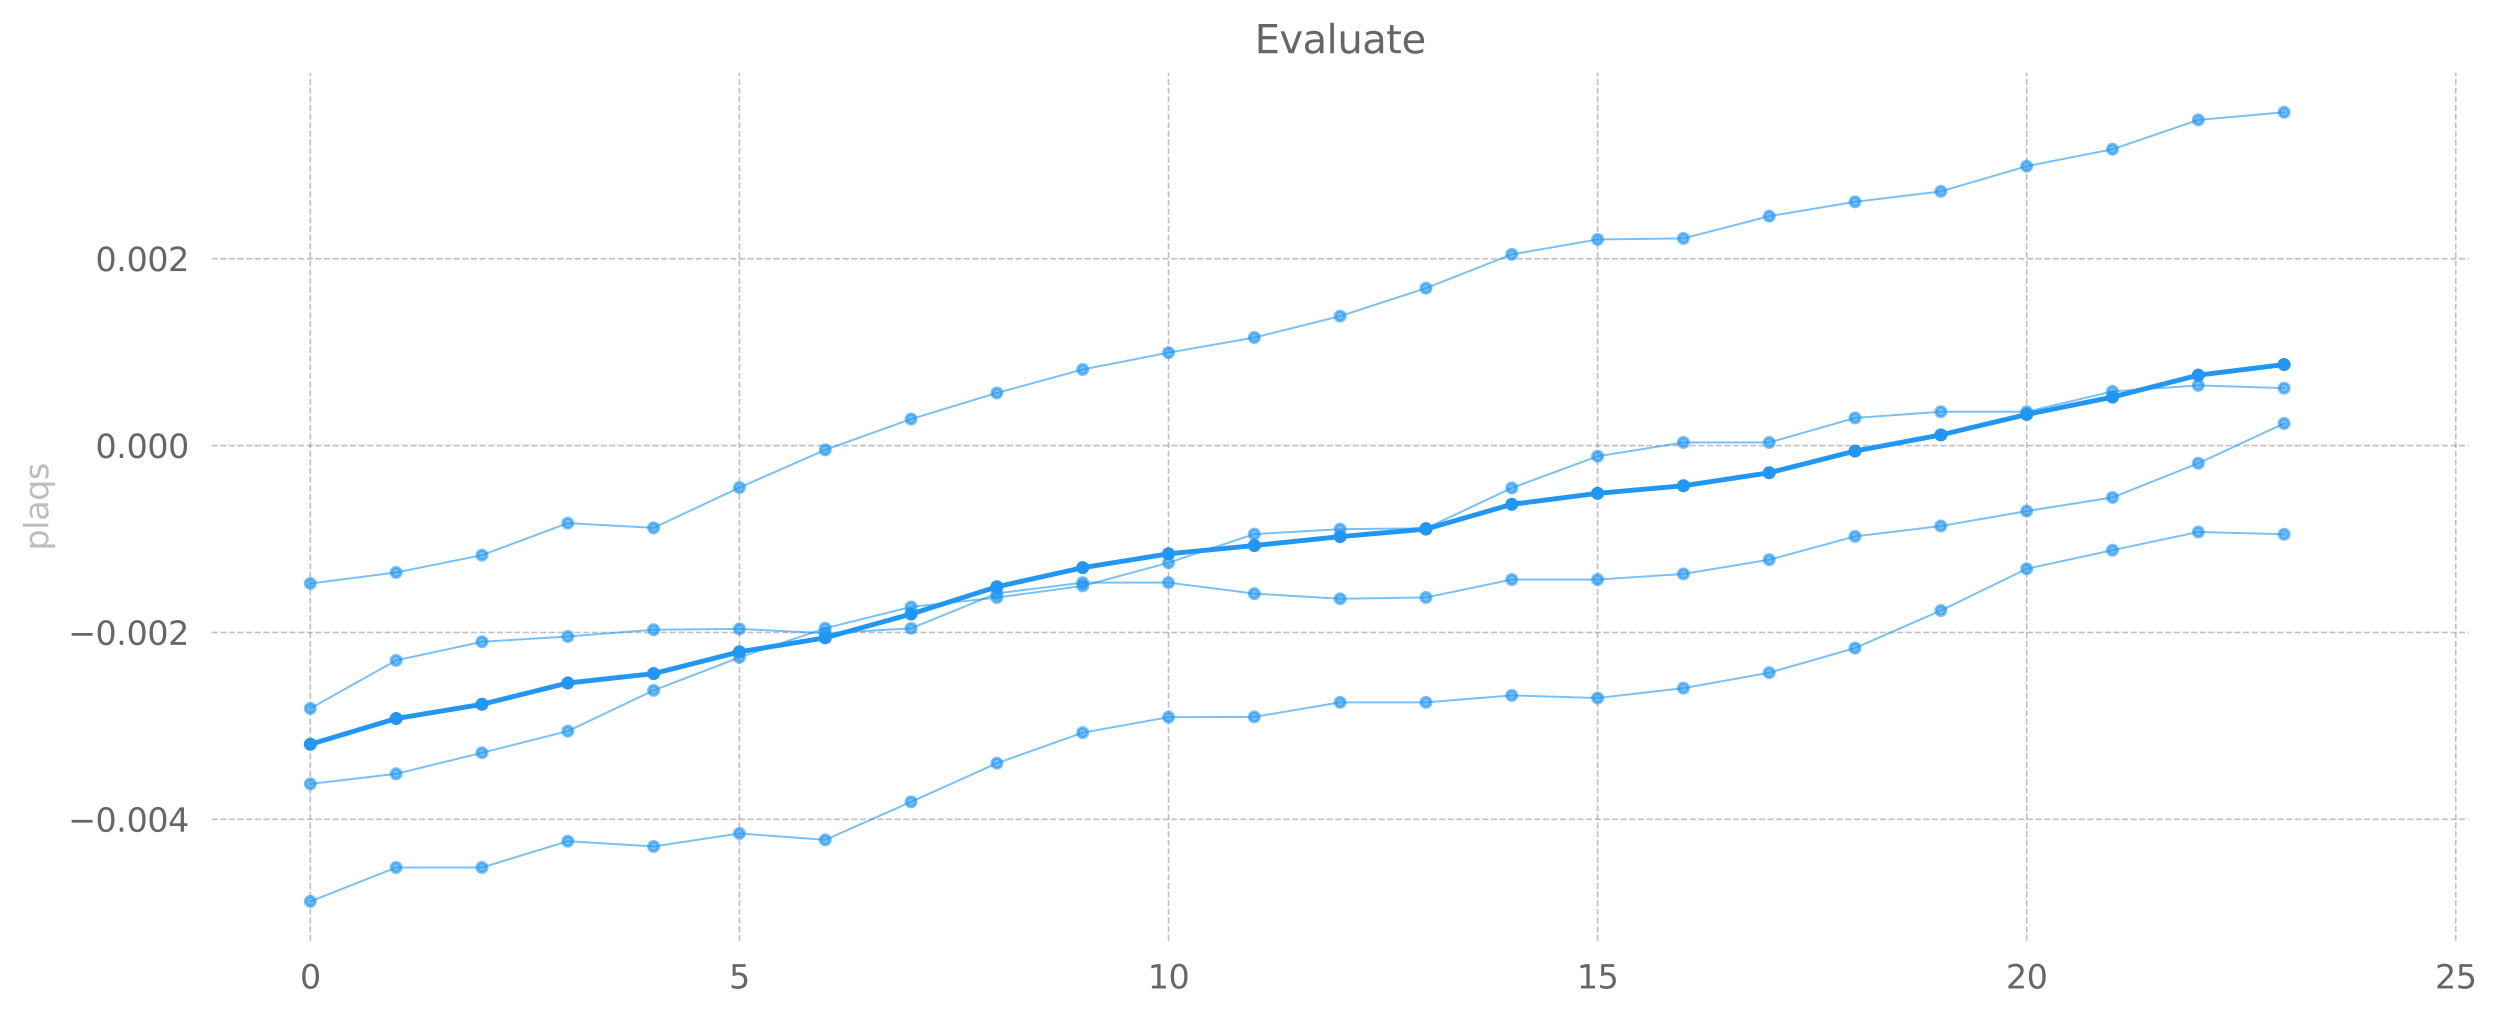<?xml version="1.0" encoding="utf-8" standalone="no"?>
<!DOCTYPE svg PUBLIC "-//W3C//DTD SVG 1.1//EN"
  "http://www.w3.org/Graphics/SVG/1.1/DTD/svg11.dtd">
<svg xmlns:xlink="http://www.w3.org/1999/xlink" width="766.422pt" height="312.308pt" viewBox="0 0 766.422 312.308" xmlns="http://www.w3.org/2000/svg" version="1.1">
 <defs>
  <style type="text/css">*{stroke-linejoin: round; stroke-linecap: butt}</style>
 </defs>
 <g id="figure_1">
  <g id="patch_1">
   <path d="M 0 312.308 
L 766.422 312.308 
L 766.422 0 
L 0 0 
L 0 312.308 
z
" style="fill: none"/>
  </g>
  <g id="axes_1">
   <g id="patch_2">
    <path d="M 64.886 288.43 
L 756.806 288.43 
L 756.806 22.318 
L 64.886 22.318 
L 64.886 288.43 
z
" style="fill: none"/>
   </g>
   <g id="matplotlib.axis_1">
    <g id="xtick_1">
     <g id="line2d_1">
      <path d="M 95.141 288.43 
L 95.141 22.318 
" clip-path="url(#p144e2cdad2)" style="fill: none; stroke-dasharray: 1.85,0.8; stroke-dashoffset: 0; stroke: #666666; stroke-opacity: 0.4; stroke-width: 0.5"/>
     </g>
     <g id="line2d_2">
      <defs>
       <path id="m1bb2d4e7fc" d="M 0 0 
L 0 3.5 
" style="stroke: #000000; stroke-opacity: 0; stroke-width: 0.8"/>
      </defs>
      <g>
       <use xlink:href="#m1bb2d4e7fc" x="95.141" y="288.43" style="fill-opacity: 0; stroke: #000000; stroke-opacity: 0; stroke-width: 0.8"/>
      </g>
     </g>
     <g id="text_1">
      <!-- 0 -->
      <g style="fill: #666666" transform="translate(91.96 303.029) scale(0.1 -0.1)">
       <defs>
        <path id="DejaVuSans-30" d="M 2034 4250 
Q 1547 4250 1301 3770 
Q 1056 3291 1056 2328 
Q 1056 1369 1301 889 
Q 1547 409 2034 409 
Q 2525 409 2770 889 
Q 3016 1369 3016 2328 
Q 3016 3291 2770 3770 
Q 2525 4250 2034 4250 
z
M 2034 4750 
Q 2819 4750 3233 4129 
Q 3647 3509 3647 2328 
Q 3647 1150 3233 529 
Q 2819 -91 2034 -91 
Q 1250 -91 836 529 
Q 422 1150 422 2328 
Q 422 3509 836 4129 
Q 1250 4750 2034 4750 
z
" transform="scale(0.016)"/>
       </defs>
       <use xlink:href="#DejaVuSans-30"/>
      </g>
     </g>
    </g>
    <g id="xtick_2">
     <g id="line2d_3">
      <path d="M 226.685 288.43 
L 226.685 22.318 
" clip-path="url(#p144e2cdad2)" style="fill: none; stroke-dasharray: 1.85,0.8; stroke-dashoffset: 0; stroke: #666666; stroke-opacity: 0.4; stroke-width: 0.5"/>
     </g>
     <g id="line2d_4">
      <g>
       <use xlink:href="#m1bb2d4e7fc" x="226.685" y="288.43" style="fill-opacity: 0; stroke: #000000; stroke-opacity: 0; stroke-width: 0.8"/>
      </g>
     </g>
     <g id="text_2">
      <!-- 5 -->
      <g style="fill: #666666" transform="translate(223.503 303.029) scale(0.1 -0.1)">
       <defs>
        <path id="DejaVuSans-35" d="M 691 4666 
L 3169 4666 
L 3169 4134 
L 1269 4134 
L 1269 2991 
Q 1406 3038 1543 3061 
Q 1681 3084 1819 3084 
Q 2600 3084 3056 2656 
Q 3513 2228 3513 1497 
Q 3513 744 3044 326 
Q 2575 -91 1722 -91 
Q 1428 -91 1123 -41 
Q 819 9 494 109 
L 494 744 
Q 775 591 1075 516 
Q 1375 441 1709 441 
Q 2250 441 2565 725 
Q 2881 1009 2881 1497 
Q 2881 1984 2565 2268 
Q 2250 2553 1709 2553 
Q 1456 2553 1204 2497 
Q 953 2441 691 2322 
L 691 4666 
z
" transform="scale(0.016)"/>
       </defs>
       <use xlink:href="#DejaVuSans-35"/>
      </g>
     </g>
    </g>
    <g id="xtick_3">
     <g id="line2d_5">
      <path d="M 358.228 288.43 
L 358.228 22.318 
" clip-path="url(#p144e2cdad2)" style="fill: none; stroke-dasharray: 1.85,0.8; stroke-dashoffset: 0; stroke: #666666; stroke-opacity: 0.4; stroke-width: 0.5"/>
     </g>
     <g id="line2d_6">
      <g>
       <use xlink:href="#m1bb2d4e7fc" x="358.228" y="288.43" style="fill-opacity: 0; stroke: #000000; stroke-opacity: 0; stroke-width: 0.8"/>
      </g>
     </g>
     <g id="text_3">
      <!-- 10 -->
      <g style="fill: #666666" transform="translate(351.866 303.029) scale(0.1 -0.1)">
       <defs>
        <path id="DejaVuSans-31" d="M 794 531 
L 1825 531 
L 1825 4091 
L 703 3866 
L 703 4441 
L 1819 4666 
L 2450 4666 
L 2450 531 
L 3481 531 
L 3481 0 
L 794 0 
L 794 531 
z
" transform="scale(0.016)"/>
       </defs>
       <use xlink:href="#DejaVuSans-31"/>
       <use xlink:href="#DejaVuSans-30" x="63.623"/>
      </g>
     </g>
    </g>
    <g id="xtick_4">
     <g id="line2d_7">
      <path d="M 489.772 288.43 
L 489.772 22.318 
" clip-path="url(#p144e2cdad2)" style="fill: none; stroke-dasharray: 1.85,0.8; stroke-dashoffset: 0; stroke: #666666; stroke-opacity: 0.4; stroke-width: 0.5"/>
     </g>
     <g id="line2d_8">
      <g>
       <use xlink:href="#m1bb2d4e7fc" x="489.772" y="288.43" style="fill-opacity: 0; stroke: #000000; stroke-opacity: 0; stroke-width: 0.8"/>
      </g>
     </g>
     <g id="text_4">
      <!-- 15 -->
      <g style="fill: #666666" transform="translate(483.41 303.029) scale(0.1 -0.1)">
       <use xlink:href="#DejaVuSans-31"/>
       <use xlink:href="#DejaVuSans-35" x="63.623"/>
      </g>
     </g>
    </g>
    <g id="xtick_5">
     <g id="line2d_9">
      <path d="M 621.316 288.43 
L 621.316 22.318 
" clip-path="url(#p144e2cdad2)" style="fill: none; stroke-dasharray: 1.85,0.8; stroke-dashoffset: 0; stroke: #666666; stroke-opacity: 0.4; stroke-width: 0.5"/>
     </g>
     <g id="line2d_10">
      <g>
       <use xlink:href="#m1bb2d4e7fc" x="621.316" y="288.43" style="fill-opacity: 0; stroke: #000000; stroke-opacity: 0; stroke-width: 0.8"/>
      </g>
     </g>
     <g id="text_5">
      <!-- 20 -->
      <g style="fill: #666666" transform="translate(614.953 303.029) scale(0.1 -0.1)">
       <defs>
        <path id="DejaVuSans-32" d="M 1228 531 
L 3431 531 
L 3431 0 
L 469 0 
L 469 531 
Q 828 903 1448 1529 
Q 2069 2156 2228 2338 
Q 2531 2678 2651 2914 
Q 2772 3150 2772 3378 
Q 2772 3750 2511 3984 
Q 2250 4219 1831 4219 
Q 1534 4219 1204 4116 
Q 875 4013 500 3803 
L 500 4441 
Q 881 4594 1212 4672 
Q 1544 4750 1819 4750 
Q 2544 4750 2975 4387 
Q 3406 4025 3406 3419 
Q 3406 3131 3298 2873 
Q 3191 2616 2906 2266 
Q 2828 2175 2409 1742 
Q 1991 1309 1228 531 
z
" transform="scale(0.016)"/>
       </defs>
       <use xlink:href="#DejaVuSans-32"/>
       <use xlink:href="#DejaVuSans-30" x="63.623"/>
      </g>
     </g>
    </g>
    <g id="xtick_6">
     <g id="line2d_11">
      <path d="M 752.86 288.43 
L 752.86 22.318 
" clip-path="url(#p144e2cdad2)" style="fill: none; stroke-dasharray: 1.85,0.8; stroke-dashoffset: 0; stroke: #666666; stroke-opacity: 0.4; stroke-width: 0.5"/>
     </g>
     <g id="line2d_12">
      <g>
       <use xlink:href="#m1bb2d4e7fc" x="752.86" y="288.43" style="fill-opacity: 0; stroke: #000000; stroke-opacity: 0; stroke-width: 0.8"/>
      </g>
     </g>
     <g id="text_6">
      <!-- 25 -->
      <g style="fill: #666666" transform="translate(746.497 303.029) scale(0.1 -0.1)">
       <use xlink:href="#DejaVuSans-32"/>
       <use xlink:href="#DejaVuSans-35" x="63.623"/>
      </g>
     </g>
    </g>
   </g>
   <g id="matplotlib.axis_2">
    <g id="ytick_1">
     <g id="line2d_13">
      <path d="M 64.886 251.18 
L 756.806 251.18 
" clip-path="url(#p144e2cdad2)" style="fill: none; stroke-dasharray: 1.85,0.8; stroke-dashoffset: 0; stroke: #666666; stroke-opacity: 0.4; stroke-width: 0.5"/>
     </g>
     <g id="line2d_14">
      <defs>
       <path id="m005877d7d9" d="M 0 0 
L -3.5 0 
" style="stroke: #000000; stroke-opacity: 0; stroke-width: 0.8"/>
      </defs>
      <g>
       <use xlink:href="#m005877d7d9" x="64.886" y="251.18" style="fill-opacity: 0; stroke: #000000; stroke-opacity: 0; stroke-width: 0.8"/>
      </g>
     </g>
     <g id="text_7">
      <!-- −0.004 -->
      <g style="fill: #666666" transform="translate(20.878 254.98) scale(0.1 -0.1)">
       <defs>
        <path id="DejaVuSans-2212" d="M 678 2272 
L 4684 2272 
L 4684 1741 
L 678 1741 
L 678 2272 
z
" transform="scale(0.016)"/>
        <path id="DejaVuSans-2e" d="M 684 794 
L 1344 794 
L 1344 0 
L 684 0 
L 684 794 
z
" transform="scale(0.016)"/>
        <path id="DejaVuSans-34" d="M 2419 4116 
L 825 1625 
L 2419 1625 
L 2419 4116 
z
M 2253 4666 
L 3047 4666 
L 3047 1625 
L 3713 1625 
L 3713 1100 
L 3047 1100 
L 3047 0 
L 2419 0 
L 2419 1100 
L 313 1100 
L 313 1709 
L 2253 4666 
z
" transform="scale(0.016)"/>
       </defs>
       <use xlink:href="#DejaVuSans-2212"/>
       <use xlink:href="#DejaVuSans-30" x="83.789"/>
       <use xlink:href="#DejaVuSans-2e" x="147.412"/>
       <use xlink:href="#DejaVuSans-30" x="179.199"/>
       <use xlink:href="#DejaVuSans-30" x="242.822"/>
       <use xlink:href="#DejaVuSans-34" x="306.445"/>
      </g>
     </g>
    </g>
    <g id="ytick_2">
     <g id="line2d_15">
      <path d="M 64.886 193.89 
L 756.806 193.89 
" clip-path="url(#p144e2cdad2)" style="fill: none; stroke-dasharray: 1.85,0.8; stroke-dashoffset: 0; stroke: #666666; stroke-opacity: 0.4; stroke-width: 0.5"/>
     </g>
     <g id="line2d_16">
      <g>
       <use xlink:href="#m005877d7d9" x="64.886" y="193.89" style="fill-opacity: 0; stroke: #000000; stroke-opacity: 0; stroke-width: 0.8"/>
      </g>
     </g>
     <g id="text_8">
      <!-- −0.002 -->
      <g style="fill: #666666" transform="translate(20.878 197.689) scale(0.1 -0.1)">
       <use xlink:href="#DejaVuSans-2212"/>
       <use xlink:href="#DejaVuSans-30" x="83.789"/>
       <use xlink:href="#DejaVuSans-2e" x="147.412"/>
       <use xlink:href="#DejaVuSans-30" x="179.199"/>
       <use xlink:href="#DejaVuSans-30" x="242.822"/>
       <use xlink:href="#DejaVuSans-32" x="306.445"/>
      </g>
     </g>
    </g>
    <g id="ytick_3">
     <g id="line2d_17">
      <path d="M 64.886 136.599 
L 756.806 136.599 
" clip-path="url(#p144e2cdad2)" style="fill: none; stroke-dasharray: 1.85,0.8; stroke-dashoffset: 0; stroke: #666666; stroke-opacity: 0.4; stroke-width: 0.5"/>
     </g>
     <g id="line2d_18">
      <g>
       <use xlink:href="#m005877d7d9" x="64.886" y="136.599" style="fill-opacity: 0; stroke: #000000; stroke-opacity: 0; stroke-width: 0.8"/>
      </g>
     </g>
     <g id="text_9">
      <!-- 0.000 -->
      <g style="fill: #666666" transform="translate(29.258 140.399) scale(0.1 -0.1)">
       <use xlink:href="#DejaVuSans-30"/>
       <use xlink:href="#DejaVuSans-2e" x="63.623"/>
       <use xlink:href="#DejaVuSans-30" x="95.41"/>
       <use xlink:href="#DejaVuSans-30" x="159.033"/>
       <use xlink:href="#DejaVuSans-30" x="222.656"/>
      </g>
     </g>
    </g>
    <g id="ytick_4">
     <g id="line2d_19">
      <path d="M 64.886 79.309 
L 756.806 79.309 
" clip-path="url(#p144e2cdad2)" style="fill: none; stroke-dasharray: 1.85,0.8; stroke-dashoffset: 0; stroke: #666666; stroke-opacity: 0.4; stroke-width: 0.5"/>
     </g>
     <g id="line2d_20">
      <g>
       <use xlink:href="#m005877d7d9" x="64.886" y="79.309" style="fill-opacity: 0; stroke: #000000; stroke-opacity: 0; stroke-width: 0.8"/>
      </g>
     </g>
     <g id="text_10">
      <!-- 0.002 -->
      <g style="fill: #666666" transform="translate(29.258 83.108) scale(0.1 -0.1)">
       <use xlink:href="#DejaVuSans-30"/>
       <use xlink:href="#DejaVuSans-2e" x="63.623"/>
       <use xlink:href="#DejaVuSans-30" x="95.41"/>
       <use xlink:href="#DejaVuSans-30" x="159.033"/>
       <use xlink:href="#DejaVuSans-32" x="222.656"/>
      </g>
     </g>
    </g>
    <g id="text_11">
     <!-- plaqs -->
     <g style="fill: #bdbdbd" transform="translate(14.798 168.78) rotate(-90) scale(0.1 -0.1)">
      <defs>
       <path id="DejaVuSans-70" d="M 1159 525 
L 1159 -1331 
L 581 -1331 
L 581 3500 
L 1159 3500 
L 1159 2969 
Q 1341 3281 1617 3432 
Q 1894 3584 2278 3584 
Q 2916 3584 3314 3078 
Q 3713 2572 3713 1747 
Q 3713 922 3314 415 
Q 2916 -91 2278 -91 
Q 1894 -91 1617 61 
Q 1341 213 1159 525 
z
M 3116 1747 
Q 3116 2381 2855 2742 
Q 2594 3103 2138 3103 
Q 1681 3103 1420 2742 
Q 1159 2381 1159 1747 
Q 1159 1113 1420 752 
Q 1681 391 2138 391 
Q 2594 391 2855 752 
Q 3116 1113 3116 1747 
z
" transform="scale(0.016)"/>
       <path id="DejaVuSans-6c" d="M 603 4863 
L 1178 4863 
L 1178 0 
L 603 0 
L 603 4863 
z
" transform="scale(0.016)"/>
       <path id="DejaVuSans-61" d="M 2194 1759 
Q 1497 1759 1228 1600 
Q 959 1441 959 1056 
Q 959 750 1161 570 
Q 1363 391 1709 391 
Q 2188 391 2477 730 
Q 2766 1069 2766 1631 
L 2766 1759 
L 2194 1759 
z
M 3341 1997 
L 3341 0 
L 2766 0 
L 2766 531 
Q 2569 213 2275 61 
Q 1981 -91 1556 -91 
Q 1019 -91 701 211 
Q 384 513 384 1019 
Q 384 1609 779 1909 
Q 1175 2209 1959 2209 
L 2766 2209 
L 2766 2266 
Q 2766 2663 2505 2880 
Q 2244 3097 1772 3097 
Q 1472 3097 1187 3025 
Q 903 2953 641 2809 
L 641 3341 
Q 956 3463 1253 3523 
Q 1550 3584 1831 3584 
Q 2591 3584 2966 3190 
Q 3341 2797 3341 1997 
z
" transform="scale(0.016)"/>
       <path id="DejaVuSans-71" d="M 947 1747 
Q 947 1113 1208 752 
Q 1469 391 1925 391 
Q 2381 391 2643 752 
Q 2906 1113 2906 1747 
Q 2906 2381 2643 2742 
Q 2381 3103 1925 3103 
Q 1469 3103 1208 2742 
Q 947 2381 947 1747 
z
M 2906 525 
Q 2725 213 2448 61 
Q 2172 -91 1784 -91 
Q 1150 -91 751 415 
Q 353 922 353 1747 
Q 353 2572 751 3078 
Q 1150 3584 1784 3584 
Q 2172 3584 2448 3432 
Q 2725 3281 2906 2969 
L 2906 3500 
L 3481 3500 
L 3481 -1331 
L 2906 -1331 
L 2906 525 
z
" transform="scale(0.016)"/>
       <path id="DejaVuSans-73" d="M 2834 3397 
L 2834 2853 
Q 2591 2978 2328 3040 
Q 2066 3103 1784 3103 
Q 1356 3103 1142 2972 
Q 928 2841 928 2578 
Q 928 2378 1081 2264 
Q 1234 2150 1697 2047 
L 1894 2003 
Q 2506 1872 2764 1633 
Q 3022 1394 3022 966 
Q 3022 478 2636 193 
Q 2250 -91 1575 -91 
Q 1294 -91 989 -36 
Q 684 19 347 128 
L 347 722 
Q 666 556 975 473 
Q 1284 391 1588 391 
Q 1994 391 2212 530 
Q 2431 669 2431 922 
Q 2431 1156 2273 1281 
Q 2116 1406 1581 1522 
L 1381 1569 
Q 847 1681 609 1914 
Q 372 2147 372 2553 
Q 372 3047 722 3315 
Q 1072 3584 1716 3584 
Q 2034 3584 2315 3537 
Q 2597 3491 2834 3397 
z
" transform="scale(0.016)"/>
      </defs>
      <use xlink:href="#DejaVuSans-70"/>
      <use xlink:href="#DejaVuSans-6c" x="63.477"/>
      <use xlink:href="#DejaVuSans-61" x="91.26"/>
      <use xlink:href="#DejaVuSans-71" x="152.539"/>
      <use xlink:href="#DejaVuSans-73" x="216.016"/>
     </g>
    </g>
   </g>
   <g id="line2d_21">
    <path d="M 95.141 228.177 
L 121.45 220.275 
L 147.758 215.914 
L 174.067 209.382 
L 200.376 206.504 
L 226.685 199.831 
L 252.993 195.53 
L 279.302 188.243 
L 305.611 179.881 
L 331.92 174.026 
L 358.228 169.775 
L 384.537 167.242 
L 410.846 164.504 
L 437.155 162.198 
L 463.463 154.609 
L 489.772 151.236 
L 516.081 148.912 
L 542.39 144.929 
L 568.698 138.271 
L 595.007 133.331 
L 621.316 127.053 
L 647.625 121.724 
L 673.933 115.001 
L 700.242 111.755 
" clip-path="url(#p144e2cdad2)" style="fill: none; stroke: #2196f3; stroke-width: 1.5; stroke-linecap: square"/>
    <defs>
     <path id="m11d484639e" d="M 0 1.5 
C 0.398 1.5 0.779 1.342 1.061 1.061 
C 1.342 0.779 1.5 0.398 1.5 0 
C 1.5 -0.398 1.342 -0.779 1.061 -1.061 
C 0.779 -1.342 0.398 -1.5 0 -1.5 
C -0.398 -1.5 -0.779 -1.342 -1.061 -1.061 
C -1.342 -0.779 -1.5 -0.398 -1.5 0 
C -1.5 0.398 -1.342 0.779 -1.061 1.061 
C -0.779 1.342 -0.398 1.5 0 1.5 
z
" style="stroke: #2196f3"/>
    </defs>
    <g clip-path="url(#p144e2cdad2)">
     <use xlink:href="#m11d484639e" x="95.141" y="228.177" style="fill: #2196f3; stroke: #2196f3"/>
     <use xlink:href="#m11d484639e" x="121.45" y="220.275" style="fill: #2196f3; stroke: #2196f3"/>
     <use xlink:href="#m11d484639e" x="147.758" y="215.914" style="fill: #2196f3; stroke: #2196f3"/>
     <use xlink:href="#m11d484639e" x="174.067" y="209.382" style="fill: #2196f3; stroke: #2196f3"/>
     <use xlink:href="#m11d484639e" x="200.376" y="206.504" style="fill: #2196f3; stroke: #2196f3"/>
     <use xlink:href="#m11d484639e" x="226.685" y="199.831" style="fill: #2196f3; stroke: #2196f3"/>
     <use xlink:href="#m11d484639e" x="252.993" y="195.53" style="fill: #2196f3; stroke: #2196f3"/>
     <use xlink:href="#m11d484639e" x="279.302" y="188.243" style="fill: #2196f3; stroke: #2196f3"/>
     <use xlink:href="#m11d484639e" x="305.611" y="179.881" style="fill: #2196f3; stroke: #2196f3"/>
     <use xlink:href="#m11d484639e" x="331.92" y="174.026" style="fill: #2196f3; stroke: #2196f3"/>
     <use xlink:href="#m11d484639e" x="358.228" y="169.775" style="fill: #2196f3; stroke: #2196f3"/>
     <use xlink:href="#m11d484639e" x="384.537" y="167.242" style="fill: #2196f3; stroke: #2196f3"/>
     <use xlink:href="#m11d484639e" x="410.846" y="164.504" style="fill: #2196f3; stroke: #2196f3"/>
     <use xlink:href="#m11d484639e" x="437.155" y="162.198" style="fill: #2196f3; stroke: #2196f3"/>
     <use xlink:href="#m11d484639e" x="463.463" y="154.609" style="fill: #2196f3; stroke: #2196f3"/>
     <use xlink:href="#m11d484639e" x="489.772" y="151.236" style="fill: #2196f3; stroke: #2196f3"/>
     <use xlink:href="#m11d484639e" x="516.081" y="148.912" style="fill: #2196f3; stroke: #2196f3"/>
     <use xlink:href="#m11d484639e" x="542.39" y="144.929" style="fill: #2196f3; stroke: #2196f3"/>
     <use xlink:href="#m11d484639e" x="568.698" y="138.271" style="fill: #2196f3; stroke: #2196f3"/>
     <use xlink:href="#m11d484639e" x="595.007" y="133.331" style="fill: #2196f3; stroke: #2196f3"/>
     <use xlink:href="#m11d484639e" x="621.316" y="127.053" style="fill: #2196f3; stroke: #2196f3"/>
     <use xlink:href="#m11d484639e" x="647.625" y="121.724" style="fill: #2196f3; stroke: #2196f3"/>
     <use xlink:href="#m11d484639e" x="673.933" y="115.001" style="fill: #2196f3; stroke: #2196f3"/>
     <use xlink:href="#m11d484639e" x="700.242" y="111.755" style="fill: #2196f3; stroke: #2196f3"/>
    </g>
   </g>
   <g id="line2d_22">
    <path d="M 95.141 276.334 
L 121.45 265.95 
L 147.758 265.95 
L 174.067 257.888 
L 200.376 259.492 
L 226.685 255.509 
L 252.993 257.486 
L 279.302 245.814 
L 305.611 233.974 
L 331.92 224.606 
L 358.228 219.863 
L 384.537 219.77 
L 410.846 215.319 
L 437.155 215.319 
L 463.463 213.187 
L 489.772 213.997 
L 516.081 210.964 
L 542.39 206.222 
L 568.698 198.666 
L 595.007 187.171 
L 621.316 174.375 
L 647.625 168.658 
L 673.933 163.083 
L 700.242 163.792 
" clip-path="url(#p144e2cdad2)" style="fill: none; stroke: #2196f3; stroke-opacity: 0.6; stroke-width: 0.6; stroke-linecap: square"/>
    <defs>
     <path id="ma3705fd658" d="M 0 1.5 
C 0.398 1.5 0.779 1.342 1.061 1.061 
C 1.342 0.779 1.5 0.398 1.5 0 
C 1.5 -0.398 1.342 -0.779 1.061 -1.061 
C 0.779 -1.342 0.398 -1.5 0 -1.5 
C -0.398 -1.5 -0.779 -1.342 -1.061 -1.061 
C -1.342 -0.779 -1.5 -0.398 -1.5 0 
C -1.5 0.398 -1.342 0.779 -1.061 1.061 
C -0.779 1.342 -0.398 1.5 0 1.5 
z
" style="stroke: #2196f3; stroke-opacity: 0.6"/>
    </defs>
    <g clip-path="url(#p144e2cdad2)">
     <use xlink:href="#ma3705fd658" x="95.141" y="276.334" style="fill: #2196f3; fill-opacity: 0.6; stroke: #2196f3; stroke-opacity: 0.6"/>
     <use xlink:href="#ma3705fd658" x="121.45" y="265.95" style="fill: #2196f3; fill-opacity: 0.6; stroke: #2196f3; stroke-opacity: 0.6"/>
     <use xlink:href="#ma3705fd658" x="147.758" y="265.95" style="fill: #2196f3; fill-opacity: 0.6; stroke: #2196f3; stroke-opacity: 0.6"/>
     <use xlink:href="#ma3705fd658" x="174.067" y="257.888" style="fill: #2196f3; fill-opacity: 0.6; stroke: #2196f3; stroke-opacity: 0.6"/>
     <use xlink:href="#ma3705fd658" x="200.376" y="259.492" style="fill: #2196f3; fill-opacity: 0.6; stroke: #2196f3; stroke-opacity: 0.6"/>
     <use xlink:href="#ma3705fd658" x="226.685" y="255.509" style="fill: #2196f3; fill-opacity: 0.6; stroke: #2196f3; stroke-opacity: 0.6"/>
     <use xlink:href="#ma3705fd658" x="252.993" y="257.486" style="fill: #2196f3; fill-opacity: 0.6; stroke: #2196f3; stroke-opacity: 0.6"/>
     <use xlink:href="#ma3705fd658" x="279.302" y="245.814" style="fill: #2196f3; fill-opacity: 0.6; stroke: #2196f3; stroke-opacity: 0.6"/>
     <use xlink:href="#ma3705fd658" x="305.611" y="233.974" style="fill: #2196f3; fill-opacity: 0.6; stroke: #2196f3; stroke-opacity: 0.6"/>
     <use xlink:href="#ma3705fd658" x="331.92" y="224.606" style="fill: #2196f3; fill-opacity: 0.6; stroke: #2196f3; stroke-opacity: 0.6"/>
     <use xlink:href="#ma3705fd658" x="358.228" y="219.863" style="fill: #2196f3; fill-opacity: 0.6; stroke: #2196f3; stroke-opacity: 0.6"/>
     <use xlink:href="#ma3705fd658" x="384.537" y="219.77" style="fill: #2196f3; fill-opacity: 0.6; stroke: #2196f3; stroke-opacity: 0.6"/>
     <use xlink:href="#ma3705fd658" x="410.846" y="215.319" style="fill: #2196f3; fill-opacity: 0.6; stroke: #2196f3; stroke-opacity: 0.6"/>
     <use xlink:href="#ma3705fd658" x="437.155" y="215.319" style="fill: #2196f3; fill-opacity: 0.6; stroke: #2196f3; stroke-opacity: 0.6"/>
     <use xlink:href="#ma3705fd658" x="463.463" y="213.187" style="fill: #2196f3; fill-opacity: 0.6; stroke: #2196f3; stroke-opacity: 0.6"/>
     <use xlink:href="#ma3705fd658" x="489.772" y="213.997" style="fill: #2196f3; fill-opacity: 0.6; stroke: #2196f3; stroke-opacity: 0.6"/>
     <use xlink:href="#ma3705fd658" x="516.081" y="210.964" style="fill: #2196f3; fill-opacity: 0.6; stroke: #2196f3; stroke-opacity: 0.6"/>
     <use xlink:href="#ma3705fd658" x="542.39" y="206.222" style="fill: #2196f3; fill-opacity: 0.6; stroke: #2196f3; stroke-opacity: 0.6"/>
     <use xlink:href="#ma3705fd658" x="568.698" y="198.666" style="fill: #2196f3; fill-opacity: 0.6; stroke: #2196f3; stroke-opacity: 0.6"/>
     <use xlink:href="#ma3705fd658" x="595.007" y="187.171" style="fill: #2196f3; fill-opacity: 0.6; stroke: #2196f3; stroke-opacity: 0.6"/>
     <use xlink:href="#ma3705fd658" x="621.316" y="174.375" style="fill: #2196f3; fill-opacity: 0.6; stroke: #2196f3; stroke-opacity: 0.6"/>
     <use xlink:href="#ma3705fd658" x="647.625" y="168.658" style="fill: #2196f3; fill-opacity: 0.6; stroke: #2196f3; stroke-opacity: 0.6"/>
     <use xlink:href="#ma3705fd658" x="673.933" y="163.083" style="fill: #2196f3; fill-opacity: 0.6; stroke: #2196f3; stroke-opacity: 0.6"/>
     <use xlink:href="#ma3705fd658" x="700.242" y="163.792" style="fill: #2196f3; fill-opacity: 0.6; stroke: #2196f3; stroke-opacity: 0.6"/>
    </g>
   </g>
   <g id="line2d_23">
    <path d="M 95.141 178.872 
L 121.45 175.489 
L 147.758 170.184 
L 174.067 160.381 
L 200.376 161.821 
L 226.685 149.472 
L 252.993 137.903 
L 279.302 128.462 
L 305.611 120.462 
L 331.92 113.262 
L 358.228 108.11 
L 384.537 103.469 
L 410.846 96.911 
L 437.155 88.34 
L 463.463 77.983 
L 489.772 73.404 
L 516.081 73.086 
L 542.39 66.267 
L 568.698 61.867 
L 595.007 58.671 
L 621.316 50.94 
L 647.625 45.759 
L 673.933 36.762 
L 700.242 34.414 
" clip-path="url(#p144e2cdad2)" style="fill: none; stroke: #2196f3; stroke-opacity: 0.6; stroke-width: 0.6; stroke-linecap: square"/>
    <g clip-path="url(#p144e2cdad2)">
     <use xlink:href="#ma3705fd658" x="95.141" y="178.872" style="fill: #2196f3; fill-opacity: 0.6; stroke: #2196f3; stroke-opacity: 0.6"/>
     <use xlink:href="#ma3705fd658" x="121.45" y="175.489" style="fill: #2196f3; fill-opacity: 0.6; stroke: #2196f3; stroke-opacity: 0.6"/>
     <use xlink:href="#ma3705fd658" x="147.758" y="170.184" style="fill: #2196f3; fill-opacity: 0.6; stroke: #2196f3; stroke-opacity: 0.6"/>
     <use xlink:href="#ma3705fd658" x="174.067" y="160.381" style="fill: #2196f3; fill-opacity: 0.6; stroke: #2196f3; stroke-opacity: 0.6"/>
     <use xlink:href="#ma3705fd658" x="200.376" y="161.821" style="fill: #2196f3; fill-opacity: 0.6; stroke: #2196f3; stroke-opacity: 0.6"/>
     <use xlink:href="#ma3705fd658" x="226.685" y="149.472" style="fill: #2196f3; fill-opacity: 0.6; stroke: #2196f3; stroke-opacity: 0.6"/>
     <use xlink:href="#ma3705fd658" x="252.993" y="137.903" style="fill: #2196f3; fill-opacity: 0.6; stroke: #2196f3; stroke-opacity: 0.6"/>
     <use xlink:href="#ma3705fd658" x="279.302" y="128.462" style="fill: #2196f3; fill-opacity: 0.6; stroke: #2196f3; stroke-opacity: 0.6"/>
     <use xlink:href="#ma3705fd658" x="305.611" y="120.462" style="fill: #2196f3; fill-opacity: 0.6; stroke: #2196f3; stroke-opacity: 0.6"/>
     <use xlink:href="#ma3705fd658" x="331.92" y="113.262" style="fill: #2196f3; fill-opacity: 0.6; stroke: #2196f3; stroke-opacity: 0.6"/>
     <use xlink:href="#ma3705fd658" x="358.228" y="108.11" style="fill: #2196f3; fill-opacity: 0.6; stroke: #2196f3; stroke-opacity: 0.6"/>
     <use xlink:href="#ma3705fd658" x="384.537" y="103.469" style="fill: #2196f3; fill-opacity: 0.6; stroke: #2196f3; stroke-opacity: 0.6"/>
     <use xlink:href="#ma3705fd658" x="410.846" y="96.911" style="fill: #2196f3; fill-opacity: 0.6; stroke: #2196f3; stroke-opacity: 0.6"/>
     <use xlink:href="#ma3705fd658" x="437.155" y="88.34" style="fill: #2196f3; fill-opacity: 0.6; stroke: #2196f3; stroke-opacity: 0.6"/>
     <use xlink:href="#ma3705fd658" x="463.463" y="77.983" style="fill: #2196f3; fill-opacity: 0.6; stroke: #2196f3; stroke-opacity: 0.6"/>
     <use xlink:href="#ma3705fd658" x="489.772" y="73.404" style="fill: #2196f3; fill-opacity: 0.6; stroke: #2196f3; stroke-opacity: 0.6"/>
     <use xlink:href="#ma3705fd658" x="516.081" y="73.086" style="fill: #2196f3; fill-opacity: 0.6; stroke: #2196f3; stroke-opacity: 0.6"/>
     <use xlink:href="#ma3705fd658" x="542.39" y="66.267" style="fill: #2196f3; fill-opacity: 0.6; stroke: #2196f3; stroke-opacity: 0.6"/>
     <use xlink:href="#ma3705fd658" x="568.698" y="61.867" style="fill: #2196f3; fill-opacity: 0.6; stroke: #2196f3; stroke-opacity: 0.6"/>
     <use xlink:href="#ma3705fd658" x="595.007" y="58.671" style="fill: #2196f3; fill-opacity: 0.6; stroke: #2196f3; stroke-opacity: 0.6"/>
     <use xlink:href="#ma3705fd658" x="621.316" y="50.94" style="fill: #2196f3; fill-opacity: 0.6; stroke: #2196f3; stroke-opacity: 0.6"/>
     <use xlink:href="#ma3705fd658" x="647.625" y="45.759" style="fill: #2196f3; fill-opacity: 0.6; stroke: #2196f3; stroke-opacity: 0.6"/>
     <use xlink:href="#ma3705fd658" x="673.933" y="36.762" style="fill: #2196f3; fill-opacity: 0.6; stroke: #2196f3; stroke-opacity: 0.6"/>
     <use xlink:href="#ma3705fd658" x="700.242" y="34.414" style="fill: #2196f3; fill-opacity: 0.6; stroke: #2196f3; stroke-opacity: 0.6"/>
    </g>
   </g>
   <g id="line2d_24">
    <path d="M 95.141 217.179 
L 121.45 202.439 
L 147.758 196.749 
L 174.067 195.13 
L 200.376 193.056 
L 226.685 192.801 
L 252.993 194.141 
L 279.302 192.639 
L 305.611 181.904 
L 331.92 178.611 
L 358.228 178.611 
L 384.537 181.986 
L 410.846 183.568 
L 437.155 183.161 
L 463.463 177.672 
L 489.772 177.672 
L 516.081 175.953 
L 542.39 171.583 
L 568.698 164.431 
L 595.007 161.256 
L 621.316 156.674 
L 647.625 152.493 
L 673.933 142.017 
L 700.242 129.81 
" clip-path="url(#p144e2cdad2)" style="fill: none; stroke: #2196f3; stroke-opacity: 0.6; stroke-width: 0.6; stroke-linecap: square"/>
    <g clip-path="url(#p144e2cdad2)">
     <use xlink:href="#ma3705fd658" x="95.141" y="217.179" style="fill: #2196f3; fill-opacity: 0.6; stroke: #2196f3; stroke-opacity: 0.6"/>
     <use xlink:href="#ma3705fd658" x="121.45" y="202.439" style="fill: #2196f3; fill-opacity: 0.6; stroke: #2196f3; stroke-opacity: 0.6"/>
     <use xlink:href="#ma3705fd658" x="147.758" y="196.749" style="fill: #2196f3; fill-opacity: 0.6; stroke: #2196f3; stroke-opacity: 0.6"/>
     <use xlink:href="#ma3705fd658" x="174.067" y="195.13" style="fill: #2196f3; fill-opacity: 0.6; stroke: #2196f3; stroke-opacity: 0.6"/>
     <use xlink:href="#ma3705fd658" x="200.376" y="193.056" style="fill: #2196f3; fill-opacity: 0.6; stroke: #2196f3; stroke-opacity: 0.6"/>
     <use xlink:href="#ma3705fd658" x="226.685" y="192.801" style="fill: #2196f3; fill-opacity: 0.6; stroke: #2196f3; stroke-opacity: 0.6"/>
     <use xlink:href="#ma3705fd658" x="252.993" y="194.141" style="fill: #2196f3; fill-opacity: 0.6; stroke: #2196f3; stroke-opacity: 0.6"/>
     <use xlink:href="#ma3705fd658" x="279.302" y="192.639" style="fill: #2196f3; fill-opacity: 0.6; stroke: #2196f3; stroke-opacity: 0.6"/>
     <use xlink:href="#ma3705fd658" x="305.611" y="181.904" style="fill: #2196f3; fill-opacity: 0.6; stroke: #2196f3; stroke-opacity: 0.6"/>
     <use xlink:href="#ma3705fd658" x="331.92" y="178.611" style="fill: #2196f3; fill-opacity: 0.6; stroke: #2196f3; stroke-opacity: 0.6"/>
     <use xlink:href="#ma3705fd658" x="358.228" y="178.611" style="fill: #2196f3; fill-opacity: 0.6; stroke: #2196f3; stroke-opacity: 0.6"/>
     <use xlink:href="#ma3705fd658" x="384.537" y="181.986" style="fill: #2196f3; fill-opacity: 0.6; stroke: #2196f3; stroke-opacity: 0.6"/>
     <use xlink:href="#ma3705fd658" x="410.846" y="183.568" style="fill: #2196f3; fill-opacity: 0.6; stroke: #2196f3; stroke-opacity: 0.6"/>
     <use xlink:href="#ma3705fd658" x="437.155" y="183.161" style="fill: #2196f3; fill-opacity: 0.6; stroke: #2196f3; stroke-opacity: 0.6"/>
     <use xlink:href="#ma3705fd658" x="463.463" y="177.672" style="fill: #2196f3; fill-opacity: 0.6; stroke: #2196f3; stroke-opacity: 0.6"/>
     <use xlink:href="#ma3705fd658" x="489.772" y="177.672" style="fill: #2196f3; fill-opacity: 0.6; stroke: #2196f3; stroke-opacity: 0.6"/>
     <use xlink:href="#ma3705fd658" x="516.081" y="175.953" style="fill: #2196f3; fill-opacity: 0.6; stroke: #2196f3; stroke-opacity: 0.6"/>
     <use xlink:href="#ma3705fd658" x="542.39" y="171.583" style="fill: #2196f3; fill-opacity: 0.6; stroke: #2196f3; stroke-opacity: 0.6"/>
     <use xlink:href="#ma3705fd658" x="568.698" y="164.431" style="fill: #2196f3; fill-opacity: 0.6; stroke: #2196f3; stroke-opacity: 0.6"/>
     <use xlink:href="#ma3705fd658" x="595.007" y="161.256" style="fill: #2196f3; fill-opacity: 0.6; stroke: #2196f3; stroke-opacity: 0.6"/>
     <use xlink:href="#ma3705fd658" x="621.316" y="156.674" style="fill: #2196f3; fill-opacity: 0.6; stroke: #2196f3; stroke-opacity: 0.6"/>
     <use xlink:href="#ma3705fd658" x="647.625" y="152.493" style="fill: #2196f3; fill-opacity: 0.6; stroke: #2196f3; stroke-opacity: 0.6"/>
     <use xlink:href="#ma3705fd658" x="673.933" y="142.017" style="fill: #2196f3; fill-opacity: 0.6; stroke: #2196f3; stroke-opacity: 0.6"/>
     <use xlink:href="#ma3705fd658" x="700.242" y="129.81" style="fill: #2196f3; fill-opacity: 0.6; stroke: #2196f3; stroke-opacity: 0.6"/>
    </g>
   </g>
   <g id="line2d_25">
    <path d="M 95.141 240.322 
L 121.45 237.223 
L 147.758 230.774 
L 174.067 224.128 
L 200.376 211.647 
L 226.685 201.545 
L 252.993 192.589 
L 279.302 186.059 
L 305.611 183.185 
L 331.92 179.626 
L 358.228 172.517 
L 384.537 163.743 
L 410.846 162.22 
L 437.155 161.972 
L 463.463 149.594 
L 489.772 139.872 
L 516.081 135.644 
L 542.39 135.644 
L 568.698 128.121 
L 595.007 126.224 
L 621.316 126.224 
L 647.625 119.987 
L 673.933 118.144 
L 700.242 119.004 
" clip-path="url(#p144e2cdad2)" style="fill: none; stroke: #2196f3; stroke-opacity: 0.6; stroke-width: 0.6; stroke-linecap: square"/>
    <g clip-path="url(#p144e2cdad2)">
     <use xlink:href="#ma3705fd658" x="95.141" y="240.322" style="fill: #2196f3; fill-opacity: 0.6; stroke: #2196f3; stroke-opacity: 0.6"/>
     <use xlink:href="#ma3705fd658" x="121.45" y="237.223" style="fill: #2196f3; fill-opacity: 0.6; stroke: #2196f3; stroke-opacity: 0.6"/>
     <use xlink:href="#ma3705fd658" x="147.758" y="230.774" style="fill: #2196f3; fill-opacity: 0.6; stroke: #2196f3; stroke-opacity: 0.6"/>
     <use xlink:href="#ma3705fd658" x="174.067" y="224.128" style="fill: #2196f3; fill-opacity: 0.6; stroke: #2196f3; stroke-opacity: 0.6"/>
     <use xlink:href="#ma3705fd658" x="200.376" y="211.647" style="fill: #2196f3; fill-opacity: 0.6; stroke: #2196f3; stroke-opacity: 0.6"/>
     <use xlink:href="#ma3705fd658" x="226.685" y="201.545" style="fill: #2196f3; fill-opacity: 0.6; stroke: #2196f3; stroke-opacity: 0.6"/>
     <use xlink:href="#ma3705fd658" x="252.993" y="192.589" style="fill: #2196f3; fill-opacity: 0.6; stroke: #2196f3; stroke-opacity: 0.6"/>
     <use xlink:href="#ma3705fd658" x="279.302" y="186.059" style="fill: #2196f3; fill-opacity: 0.6; stroke: #2196f3; stroke-opacity: 0.6"/>
     <use xlink:href="#ma3705fd658" x="305.611" y="183.185" style="fill: #2196f3; fill-opacity: 0.6; stroke: #2196f3; stroke-opacity: 0.6"/>
     <use xlink:href="#ma3705fd658" x="331.92" y="179.626" style="fill: #2196f3; fill-opacity: 0.6; stroke: #2196f3; stroke-opacity: 0.6"/>
     <use xlink:href="#ma3705fd658" x="358.228" y="172.517" style="fill: #2196f3; fill-opacity: 0.6; stroke: #2196f3; stroke-opacity: 0.6"/>
     <use xlink:href="#ma3705fd658" x="384.537" y="163.743" style="fill: #2196f3; fill-opacity: 0.6; stroke: #2196f3; stroke-opacity: 0.6"/>
     <use xlink:href="#ma3705fd658" x="410.846" y="162.22" style="fill: #2196f3; fill-opacity: 0.6; stroke: #2196f3; stroke-opacity: 0.6"/>
     <use xlink:href="#ma3705fd658" x="437.155" y="161.972" style="fill: #2196f3; fill-opacity: 0.6; stroke: #2196f3; stroke-opacity: 0.6"/>
     <use xlink:href="#ma3705fd658" x="463.463" y="149.594" style="fill: #2196f3; fill-opacity: 0.6; stroke: #2196f3; stroke-opacity: 0.6"/>
     <use xlink:href="#ma3705fd658" x="489.772" y="139.872" style="fill: #2196f3; fill-opacity: 0.6; stroke: #2196f3; stroke-opacity: 0.6"/>
     <use xlink:href="#ma3705fd658" x="516.081" y="135.644" style="fill: #2196f3; fill-opacity: 0.6; stroke: #2196f3; stroke-opacity: 0.6"/>
     <use xlink:href="#ma3705fd658" x="542.39" y="135.644" style="fill: #2196f3; fill-opacity: 0.6; stroke: #2196f3; stroke-opacity: 0.6"/>
     <use xlink:href="#ma3705fd658" x="568.698" y="128.121" style="fill: #2196f3; fill-opacity: 0.6; stroke: #2196f3; stroke-opacity: 0.6"/>
     <use xlink:href="#ma3705fd658" x="595.007" y="126.224" style="fill: #2196f3; fill-opacity: 0.6; stroke: #2196f3; stroke-opacity: 0.6"/>
     <use xlink:href="#ma3705fd658" x="621.316" y="126.224" style="fill: #2196f3; fill-opacity: 0.6; stroke: #2196f3; stroke-opacity: 0.6"/>
     <use xlink:href="#ma3705fd658" x="647.625" y="119.987" style="fill: #2196f3; fill-opacity: 0.6; stroke: #2196f3; stroke-opacity: 0.6"/>
     <use xlink:href="#ma3705fd658" x="673.933" y="118.144" style="fill: #2196f3; fill-opacity: 0.6; stroke: #2196f3; stroke-opacity: 0.6"/>
     <use xlink:href="#ma3705fd658" x="700.242" y="119.004" style="fill: #2196f3; fill-opacity: 0.6; stroke: #2196f3; stroke-opacity: 0.6"/>
    </g>
   </g>
   <g id="patch_3">
    <path d="M 64.886 288.43 
L 64.886 22.318 
" style="fill: none"/>
   </g>
   <g id="patch_4">
    <path d="M 756.806 288.43 
L 756.806 22.318 
" style="fill: none"/>
   </g>
   <g id="patch_5">
    <path d="M 64.886 288.43 
L 756.806 288.43 
" style="fill: none"/>
   </g>
   <g id="patch_6">
    <path d="M 64.886 22.318 
L 756.806 22.318 
" style="fill: none"/>
   </g>
   <g id="text_12">
    <!-- Evaluate -->
    <g style="fill: #666666" transform="translate(384.636 16.318) scale(0.12 -0.12)">
     <defs>
      <path id="DejaVuSans-45" d="M 628 4666 
L 3578 4666 
L 3578 4134 
L 1259 4134 
L 1259 2753 
L 3481 2753 
L 3481 2222 
L 1259 2222 
L 1259 531 
L 3634 531 
L 3634 0 
L 628 0 
L 628 4666 
z
" transform="scale(0.016)"/>
      <path id="DejaVuSans-76" d="M 191 3500 
L 800 3500 
L 1894 563 
L 2988 3500 
L 3597 3500 
L 2284 0 
L 1503 0 
L 191 3500 
z
" transform="scale(0.016)"/>
      <path id="DejaVuSans-75" d="M 544 1381 
L 544 3500 
L 1119 3500 
L 1119 1403 
Q 1119 906 1312 657 
Q 1506 409 1894 409 
Q 2359 409 2629 706 
Q 2900 1003 2900 1516 
L 2900 3500 
L 3475 3500 
L 3475 0 
L 2900 0 
L 2900 538 
Q 2691 219 2414 64 
Q 2138 -91 1772 -91 
Q 1169 -91 856 284 
Q 544 659 544 1381 
z
M 1991 3584 
L 1991 3584 
z
" transform="scale(0.016)"/>
      <path id="DejaVuSans-74" d="M 1172 4494 
L 1172 3500 
L 2356 3500 
L 2356 3053 
L 1172 3053 
L 1172 1153 
Q 1172 725 1289 603 
Q 1406 481 1766 481 
L 2356 481 
L 2356 0 
L 1766 0 
Q 1100 0 847 248 
Q 594 497 594 1153 
L 594 3053 
L 172 3053 
L 172 3500 
L 594 3500 
L 594 4494 
L 1172 4494 
z
" transform="scale(0.016)"/>
      <path id="DejaVuSans-65" d="M 3597 1894 
L 3597 1613 
L 953 1613 
Q 991 1019 1311 708 
Q 1631 397 2203 397 
Q 2534 397 2845 478 
Q 3156 559 3463 722 
L 3463 178 
Q 3153 47 2828 -22 
Q 2503 -91 2169 -91 
Q 1331 -91 842 396 
Q 353 884 353 1716 
Q 353 2575 817 3079 
Q 1281 3584 2069 3584 
Q 2775 3584 3186 3129 
Q 3597 2675 3597 1894 
z
M 3022 2063 
Q 3016 2534 2758 2815 
Q 2500 3097 2075 3097 
Q 1594 3097 1305 2825 
Q 1016 2553 972 2059 
L 3022 2063 
z
" transform="scale(0.016)"/>
     </defs>
     <use xlink:href="#DejaVuSans-45"/>
     <use xlink:href="#DejaVuSans-76" x="63.184"/>
     <use xlink:href="#DejaVuSans-61" x="122.363"/>
     <use xlink:href="#DejaVuSans-6c" x="183.643"/>
     <use xlink:href="#DejaVuSans-75" x="211.426"/>
     <use xlink:href="#DejaVuSans-61" x="274.805"/>
     <use xlink:href="#DejaVuSans-74" x="336.084"/>
     <use xlink:href="#DejaVuSans-65" x="375.293"/>
    </g>
   </g>
  </g>
 </g>
 <defs>
  <clipPath id="p144e2cdad2">
   <rect x="64.886" y="22.318" width="691.92" height="266.112"/>
  </clipPath>
 </defs>
</svg>
